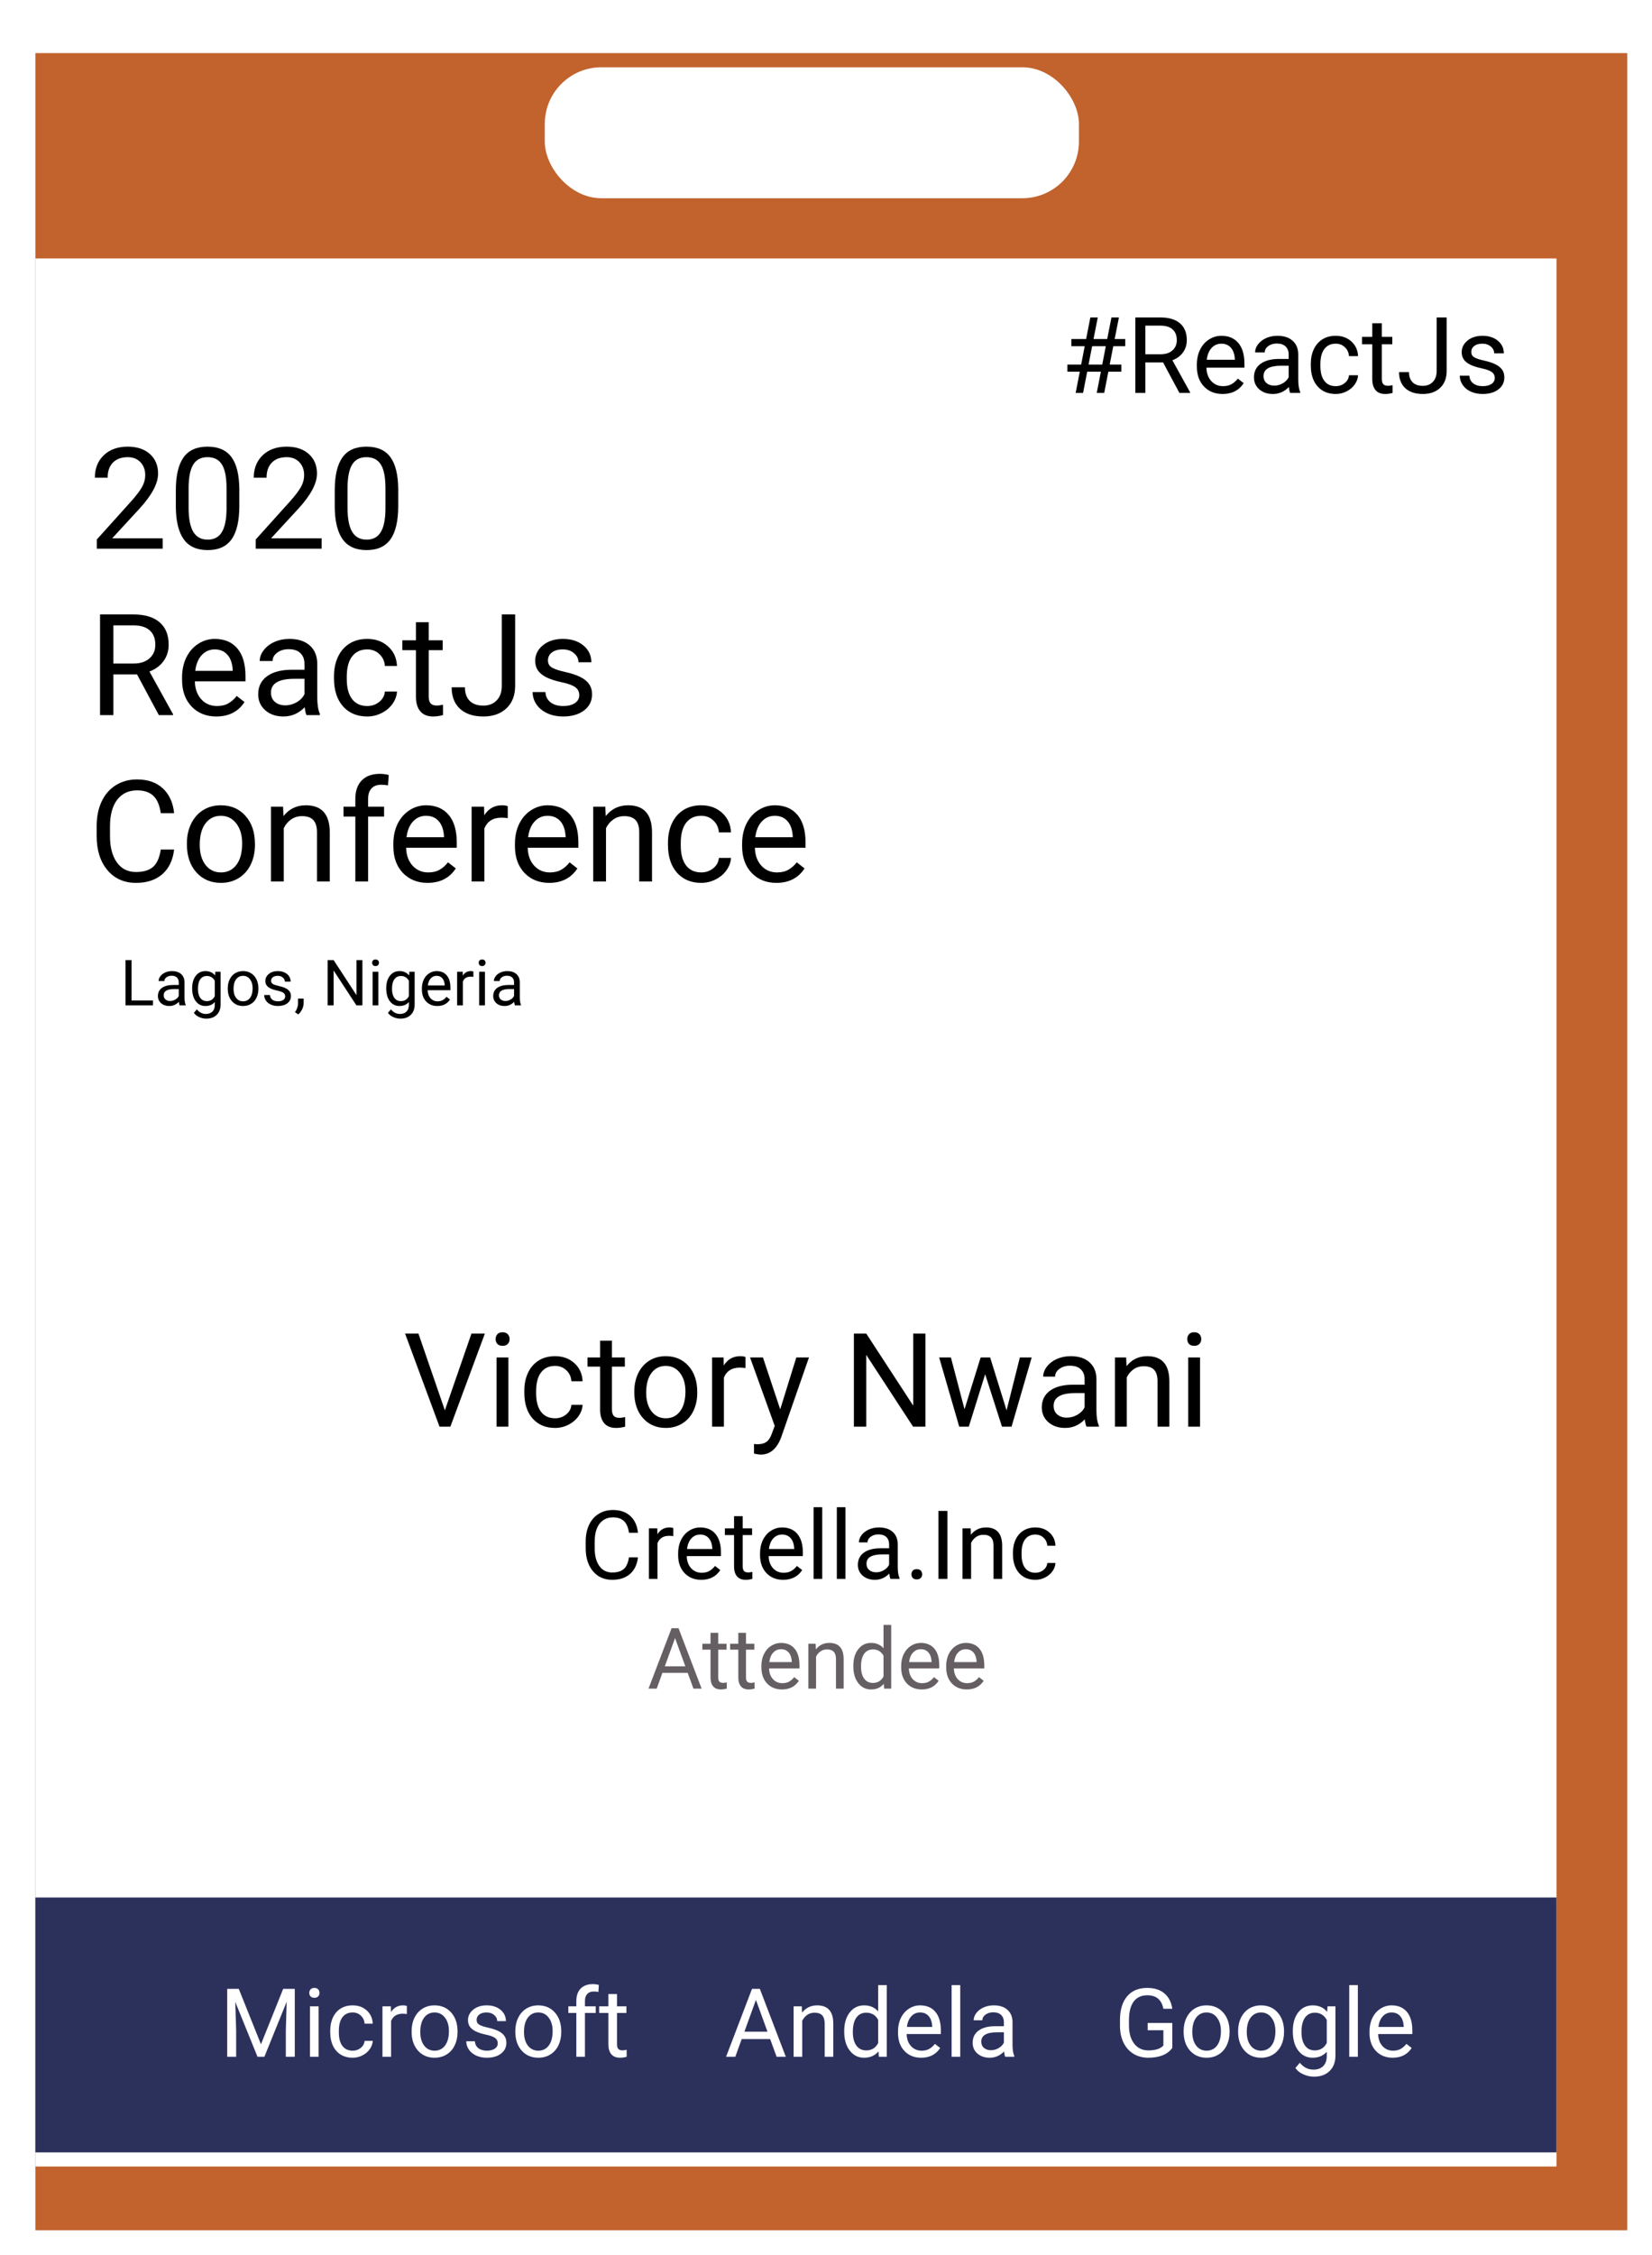 <svg width="467" height="637" viewBox="0 0 467 637" fill="none" xmlns="http://www.w3.org/2000/svg">
<g filter="url(#filter0_d)">
<rect width="450" height="615" fill="#C2622C"/>
</g>
<g filter="url(#filter1_i)">
<rect x="10" y="69" width="430" height="539" fill="white"/>
</g>
<path d="M194.402 472.547H187.254L185.648 477H183.328L189.844 459.938H191.812L198.34 477H196.031L194.402 472.547ZM187.934 470.695H193.734L190.828 462.715L187.934 470.695ZM203.027 461.25V464.32H205.395V465.996H203.027V473.859C203.027 474.367 203.133 474.75 203.344 475.008C203.555 475.258 203.914 475.383 204.422 475.383C204.672 475.383 205.016 475.336 205.453 475.242V477C204.883 477.156 204.328 477.234 203.789 477.234C202.82 477.234 202.09 476.941 201.598 476.355C201.105 475.77 200.859 474.938 200.859 473.859V465.996H198.551V464.32H200.859V461.25H203.027ZM210.879 461.25V464.32H213.246V465.996H210.879V473.859C210.879 474.367 210.984 474.75 211.195 475.008C211.406 475.258 211.766 475.383 212.273 475.383C212.523 475.383 212.867 475.336 213.305 475.242V477C212.734 477.156 212.18 477.234 211.641 477.234C210.672 477.234 209.941 476.941 209.449 476.355C208.957 475.77 208.711 474.938 208.711 473.859V465.996H206.402V464.32H208.711V461.25H210.879ZM221.051 477.234C219.332 477.234 217.934 476.672 216.855 475.547C215.777 474.414 215.238 472.902 215.238 471.012V470.613C215.238 469.355 215.477 468.234 215.953 467.25C216.438 466.258 217.109 465.484 217.969 464.93C218.836 464.367 219.773 464.086 220.781 464.086C222.43 464.086 223.711 464.629 224.625 465.715C225.539 466.801 225.996 468.355 225.996 470.379V471.281H217.406C217.438 472.531 217.801 473.543 218.496 474.316C219.199 475.082 220.09 475.465 221.168 475.465C221.934 475.465 222.582 475.309 223.113 474.996C223.645 474.684 224.109 474.27 224.508 473.754L225.832 474.785C224.77 476.418 223.176 477.234 221.051 477.234ZM220.781 465.867C219.906 465.867 219.172 466.188 218.578 466.828C217.984 467.461 217.617 468.352 217.477 469.5H223.828V469.336C223.766 468.234 223.469 467.383 222.938 466.781C222.406 466.172 221.688 465.867 220.781 465.867ZM230.566 464.32L230.637 465.914C231.605 464.695 232.871 464.086 234.434 464.086C237.113 464.086 238.465 465.598 238.488 468.621V477H236.32V468.609C236.312 467.695 236.102 467.02 235.688 466.582C235.281 466.145 234.645 465.926 233.777 465.926C233.074 465.926 232.457 466.113 231.926 466.488C231.395 466.863 230.98 467.355 230.684 467.965V477H228.516V464.32H230.566ZM241.23 470.555C241.23 468.609 241.691 467.047 242.613 465.867C243.535 464.68 244.742 464.086 246.234 464.086C247.719 464.086 248.895 464.594 249.762 465.609V459H251.93V477H249.938L249.832 475.641C248.965 476.703 247.758 477.234 246.211 477.234C244.742 477.234 243.543 476.633 242.613 475.43C241.691 474.227 241.23 472.656 241.23 470.719V470.555ZM243.398 470.801C243.398 472.238 243.695 473.363 244.289 474.176C244.883 474.988 245.703 475.395 246.75 475.395C248.125 475.395 249.129 474.777 249.762 473.543V467.719C249.113 466.523 248.117 465.926 246.773 465.926C245.711 465.926 244.883 466.336 244.289 467.156C243.695 467.977 243.398 469.191 243.398 470.801ZM260.566 477.234C258.848 477.234 257.449 476.672 256.371 475.547C255.293 474.414 254.754 472.902 254.754 471.012V470.613C254.754 469.355 254.992 468.234 255.469 467.25C255.953 466.258 256.625 465.484 257.484 464.93C258.352 464.367 259.289 464.086 260.297 464.086C261.945 464.086 263.227 464.629 264.141 465.715C265.055 466.801 265.512 468.355 265.512 470.379V471.281H256.922C256.953 472.531 257.316 473.543 258.012 474.316C258.715 475.082 259.605 475.465 260.684 475.465C261.449 475.465 262.098 475.309 262.629 474.996C263.16 474.684 263.625 474.27 264.023 473.754L265.348 474.785C264.285 476.418 262.691 477.234 260.566 477.234ZM260.297 465.867C259.422 465.867 258.688 466.188 258.094 466.828C257.5 467.461 257.133 468.352 256.992 469.5H263.344V469.336C263.281 468.234 262.984 467.383 262.453 466.781C261.922 466.172 261.203 465.867 260.297 465.867ZM273.293 477.234C271.574 477.234 270.176 476.672 269.098 475.547C268.02 474.414 267.48 472.902 267.48 471.012V470.613C267.48 469.355 267.719 468.234 268.195 467.25C268.68 466.258 269.352 465.484 270.211 464.93C271.078 464.367 272.016 464.086 273.023 464.086C274.672 464.086 275.953 464.629 276.867 465.715C277.781 466.801 278.238 468.355 278.238 470.379V471.281H269.648C269.68 472.531 270.043 473.543 270.738 474.316C271.441 475.082 272.332 475.465 273.41 475.465C274.176 475.465 274.824 475.309 275.355 474.996C275.887 474.684 276.352 474.27 276.75 473.754L278.074 474.785C277.012 476.418 275.418 477.234 273.293 477.234ZM273.023 465.867C272.148 465.867 271.414 466.188 270.82 466.828C270.227 467.461 269.859 468.352 269.719 469.5H276.07V469.336C276.008 468.234 275.711 467.383 275.18 466.781C274.648 466.172 273.93 465.867 273.023 465.867Z" fill="#241A20" fill-opacity="0.7"/>
<path d="M311.206 104.994H307.339L306.167 111H304.072L305.244 104.994H301.743V102.987H305.625L306.636 97.802H302.856V95.766H307.031L308.232 89.672H310.327L309.126 95.766H312.993L314.194 89.672H316.304L315.103 95.766H318.091V97.802H314.707L313.696 102.987H316.992V104.994H313.315L312.144 111H310.034L311.206 104.994ZM307.72 102.987H311.587L312.598 97.802H308.73L307.72 102.987ZM328.784 102.372H323.774V111H320.947V89.672H328.008C330.41 89.672 332.256 90.219 333.545 91.312C334.844 92.406 335.493 93.998 335.493 96.088C335.493 97.416 335.132 98.573 334.409 99.56C333.696 100.546 332.7 101.283 331.421 101.771L336.431 110.824V111H333.413L328.784 102.372ZM323.774 100.072H328.096C329.492 100.072 330.601 99.711 331.421 98.988C332.251 98.266 332.666 97.299 332.666 96.088C332.666 94.769 332.271 93.759 331.479 93.056C330.698 92.353 329.565 91.996 328.081 91.986H323.774V100.072ZM345.601 111.293C343.452 111.293 341.704 110.59 340.356 109.184C339.009 107.768 338.335 105.878 338.335 103.515V103.017C338.335 101.444 338.633 100.043 339.229 98.812C339.834 97.572 340.674 96.606 341.748 95.912C342.832 95.209 344.004 94.857 345.264 94.857C347.324 94.857 348.926 95.536 350.068 96.894C351.211 98.251 351.782 100.194 351.782 102.724V103.852H341.045C341.084 105.414 341.538 106.679 342.407 107.646C343.286 108.603 344.399 109.081 345.747 109.081C346.704 109.081 347.515 108.886 348.179 108.495C348.843 108.104 349.424 107.587 349.922 106.942L351.577 108.231C350.249 110.272 348.257 111.293 345.601 111.293ZM345.264 97.084C344.17 97.084 343.252 97.484 342.51 98.285C341.768 99.076 341.309 100.189 341.133 101.625H349.072V101.42C348.994 100.043 348.623 98.978 347.959 98.227C347.295 97.465 346.396 97.084 345.264 97.084ZM364.717 111C364.561 110.688 364.434 110.131 364.336 109.33C363.076 110.639 361.572 111.293 359.824 111.293C358.262 111.293 356.978 110.854 355.972 109.975C354.976 109.086 354.478 107.963 354.478 106.605C354.478 104.955 355.103 103.676 356.353 102.768C357.612 101.85 359.38 101.391 361.655 101.391H364.292V100.146C364.292 99.198 364.009 98.446 363.442 97.89C362.876 97.323 362.041 97.04 360.938 97.04C359.971 97.04 359.16 97.284 358.506 97.772C357.852 98.261 357.524 98.852 357.524 99.545H354.8C354.8 98.754 355.078 97.992 355.635 97.26C356.201 96.518 356.963 95.932 357.92 95.502C358.887 95.072 359.946 94.857 361.099 94.857C362.925 94.857 364.355 95.316 365.391 96.234C366.426 97.143 366.963 98.397 367.002 99.999V107.294C367.002 108.749 367.188 109.906 367.559 110.766V111H364.717ZM360.22 108.935C361.069 108.935 361.875 108.715 362.637 108.275C363.398 107.836 363.95 107.265 364.292 106.562V103.31H362.168C358.848 103.31 357.188 104.281 357.188 106.225C357.188 107.074 357.471 107.738 358.037 108.217C358.604 108.695 359.331 108.935 360.22 108.935ZM377.607 109.081C378.574 109.081 379.419 108.788 380.142 108.202C380.864 107.616 381.265 106.884 381.343 106.005H383.906C383.857 106.913 383.545 107.777 382.969 108.598C382.393 109.418 381.621 110.072 380.654 110.561C379.697 111.049 378.682 111.293 377.607 111.293C375.449 111.293 373.73 110.575 372.451 109.14C371.182 107.694 370.547 105.722 370.547 103.222V102.768C370.547 101.225 370.83 99.853 371.396 98.651C371.963 97.45 372.773 96.518 373.828 95.853C374.893 95.189 376.147 94.857 377.593 94.857C379.37 94.857 380.845 95.39 382.017 96.454C383.198 97.519 383.828 98.9 383.906 100.6H381.343C381.265 99.574 380.874 98.734 380.171 98.08C379.478 97.416 378.618 97.084 377.593 97.084C376.216 97.084 375.146 97.582 374.385 98.578C373.633 99.564 373.257 100.995 373.257 102.87V103.383C373.257 105.209 373.633 106.615 374.385 107.602C375.137 108.588 376.211 109.081 377.607 109.081ZM390.63 91.312V95.15H393.589V97.245H390.63V107.074C390.63 107.709 390.762 108.188 391.025 108.51C391.289 108.822 391.738 108.979 392.373 108.979C392.686 108.979 393.115 108.92 393.662 108.803V111C392.949 111.195 392.256 111.293 391.582 111.293C390.371 111.293 389.458 110.927 388.843 110.194C388.228 109.462 387.92 108.422 387.92 107.074V97.245H385.034V95.15H387.92V91.312H390.63ZM406.128 89.672H408.955V104.774C408.955 106.815 408.34 108.412 407.109 109.564C405.889 110.717 404.258 111.293 402.217 111.293C400.098 111.293 398.447 110.751 397.266 109.667C396.084 108.583 395.493 107.064 395.493 105.111H398.306C398.306 106.332 398.638 107.284 399.302 107.968C399.976 108.651 400.947 108.993 402.217 108.993C403.379 108.993 404.316 108.627 405.029 107.895C405.752 107.162 406.118 106.137 406.128 104.818V89.672ZM422.549 106.796C422.549 106.063 422.271 105.497 421.714 105.097C421.167 104.687 420.205 104.335 418.828 104.042C417.461 103.749 416.372 103.397 415.562 102.987C414.761 102.577 414.165 102.089 413.774 101.522C413.394 100.956 413.203 100.282 413.203 99.501C413.203 98.202 413.75 97.103 414.844 96.205C415.947 95.307 417.354 94.857 419.062 94.857C420.859 94.857 422.314 95.321 423.428 96.249C424.551 97.177 425.112 98.363 425.112 99.809H422.388C422.388 99.066 422.07 98.427 421.436 97.89C420.811 97.353 420.02 97.084 419.062 97.084C418.076 97.084 417.305 97.299 416.748 97.728C416.191 98.158 415.913 98.72 415.913 99.413C415.913 100.067 416.172 100.561 416.689 100.893C417.207 101.225 418.14 101.542 419.487 101.845C420.845 102.147 421.943 102.509 422.783 102.929C423.623 103.349 424.243 103.856 424.644 104.452C425.054 105.038 425.259 105.756 425.259 106.605C425.259 108.021 424.692 109.159 423.56 110.019C422.427 110.868 420.957 111.293 419.15 111.293C417.881 111.293 416.758 111.068 415.781 110.619C414.805 110.17 414.038 109.545 413.481 108.744C412.935 107.934 412.661 107.06 412.661 106.122H415.371C415.42 107.03 415.781 107.753 416.455 108.29C417.139 108.817 418.037 109.081 419.15 109.081C420.176 109.081 420.996 108.876 421.611 108.466C422.236 108.046 422.549 107.489 422.549 106.796Z" fill="black"/>
<rect x="154.5" y="19.5" width="150" height="36" rx="15.5" fill="white" stroke="white"/>
<path d="M45.996 155H27.363V152.402L37.207 141.465C38.665 139.811 39.668 138.47 40.215 137.441C40.775 136.4 41.055 135.326 41.055 134.219C41.055 132.734 40.605 131.517 39.707 130.566C38.809 129.616 37.611 129.141 36.113 129.141C34.316 129.141 32.917 129.655 31.914 130.684C30.924 131.699 30.43 133.118 30.43 134.941H26.816C26.816 132.324 27.656 130.208 29.336 128.594C31.029 126.979 33.288 126.172 36.113 126.172C38.757 126.172 40.846 126.868 42.383 128.262C43.919 129.642 44.688 131.484 44.688 133.789C44.688 136.589 42.904 139.922 39.336 143.789L31.719 152.051H45.996V155ZM67.656 142.871C67.656 147.103 66.934 150.247 65.488 152.305C64.043 154.362 61.784 155.391 58.711 155.391C55.677 155.391 53.431 154.388 51.973 152.383C50.514 150.365 49.759 147.357 49.707 143.359V138.535C49.707 134.355 50.43 131.25 51.875 129.219C53.32 127.188 55.586 126.172 58.672 126.172C61.732 126.172 63.984 127.155 65.43 129.121C66.875 131.074 67.617 134.095 67.656 138.184V142.871ZM64.043 137.93C64.043 134.87 63.613 132.643 62.754 131.25C61.895 129.844 60.534 129.141 58.672 129.141C56.823 129.141 55.475 129.837 54.629 131.23C53.783 132.624 53.346 134.766 53.32 137.656V143.438C53.32 146.51 53.763 148.783 54.648 150.254C55.547 151.712 56.901 152.441 58.711 152.441C60.495 152.441 61.816 151.751 62.676 150.371C63.548 148.991 64.004 146.816 64.043 143.848V137.93ZM90.918 155H72.285V152.402L82.129 141.465C83.587 139.811 84.59 138.47 85.137 137.441C85.697 136.4 85.977 135.326 85.977 134.219C85.977 132.734 85.527 131.517 84.629 130.566C83.731 129.616 82.533 129.141 81.035 129.141C79.238 129.141 77.838 129.655 76.836 130.684C75.846 131.699 75.352 133.118 75.352 134.941H71.738C71.738 132.324 72.578 130.208 74.258 128.594C75.951 126.979 78.21 126.172 81.035 126.172C83.678 126.172 85.768 126.868 87.305 128.262C88.841 129.642 89.609 131.484 89.609 133.789C89.609 136.589 87.826 139.922 84.258 143.789L76.641 152.051H90.918V155ZM112.578 142.871C112.578 147.103 111.855 150.247 110.41 152.305C108.965 154.362 106.706 155.391 103.633 155.391C100.599 155.391 98.353 154.388 96.894 152.383C95.436 150.365 94.681 147.357 94.629 143.359V138.535C94.629 134.355 95.352 131.25 96.797 129.219C98.242 127.188 100.508 126.172 103.594 126.172C106.654 126.172 108.906 127.155 110.352 129.121C111.797 131.074 112.539 134.095 112.578 138.184V142.871ZM108.965 137.93C108.965 134.87 108.535 132.643 107.676 131.25C106.816 129.844 105.456 129.141 103.594 129.141C101.745 129.141 100.397 129.837 99.551 131.23C98.704 132.624 98.268 134.766 98.242 137.656V143.438C98.242 146.51 98.685 148.783 99.57 150.254C100.469 151.712 101.823 152.441 103.633 152.441C105.417 152.441 106.738 151.751 107.598 150.371C108.47 148.991 108.926 146.816 108.965 143.848V137.93ZM38.73 190.496H32.051V202H28.281V173.562H37.695C40.898 173.562 43.359 174.292 45.078 175.75C46.81 177.208 47.676 179.331 47.676 182.117C47.676 183.888 47.194 185.431 46.23 186.746C45.28 188.061 43.952 189.044 42.246 189.695L48.926 201.766V202H44.902L38.73 190.496ZM32.051 187.43H37.812C39.675 187.43 41.152 186.948 42.246 185.984C43.353 185.021 43.906 183.732 43.906 182.117C43.906 180.359 43.379 179.012 42.324 178.074C41.283 177.137 39.772 176.661 37.793 176.648H32.051V187.43ZM61.152 202.391C58.288 202.391 55.957 201.453 54.16 199.578C52.363 197.69 51.465 195.171 51.465 192.02V191.355C51.465 189.259 51.862 187.391 52.656 185.75C53.464 184.096 54.583 182.807 56.016 181.883C57.461 180.945 59.023 180.477 60.703 180.477C63.45 180.477 65.586 181.382 67.109 183.191C68.633 185.001 69.394 187.592 69.394 190.965V192.469H55.078C55.13 194.552 55.736 196.238 56.895 197.527C58.066 198.803 59.551 199.441 61.348 199.441C62.624 199.441 63.704 199.181 64.59 198.66C65.475 198.139 66.25 197.449 66.914 196.59L69.121 198.309C67.35 201.03 64.694 202.391 61.152 202.391ZM60.703 183.445C59.245 183.445 58.021 183.979 57.031 185.047C56.042 186.102 55.43 187.586 55.195 189.5H65.781V189.227C65.677 187.391 65.182 185.971 64.297 184.969C63.411 183.953 62.214 183.445 60.703 183.445ZM86.641 202C86.432 201.583 86.263 200.841 86.133 199.773C84.453 201.518 82.448 202.391 80.117 202.391C78.034 202.391 76.322 201.805 74.981 200.633C73.652 199.448 72.988 197.951 72.988 196.141C72.988 193.94 73.822 192.234 75.488 191.023C77.168 189.799 79.525 189.188 82.559 189.188H86.074V187.527C86.074 186.264 85.697 185.262 84.941 184.52C84.186 183.764 83.073 183.387 81.602 183.387C80.312 183.387 79.232 183.712 78.359 184.363C77.487 185.014 77.051 185.802 77.051 186.727H73.418C73.418 185.672 73.789 184.656 74.531 183.68C75.287 182.69 76.302 181.909 77.578 181.336C78.867 180.763 80.28 180.477 81.816 180.477C84.251 180.477 86.159 181.089 87.539 182.312C88.919 183.523 89.635 185.197 89.688 187.332V197.059C89.688 198.999 89.935 200.542 90.43 201.688V202H86.641ZM80.644 199.246C81.777 199.246 82.852 198.953 83.867 198.367C84.883 197.781 85.618 197.02 86.074 196.082V191.746H83.242C78.815 191.746 76.602 193.042 76.602 195.633C76.602 196.766 76.979 197.651 77.734 198.289C78.49 198.927 79.46 199.246 80.644 199.246ZM103.828 199.441C105.117 199.441 106.243 199.051 107.207 198.27C108.171 197.488 108.704 196.512 108.809 195.34H112.227C112.161 196.551 111.745 197.703 110.977 198.797C110.208 199.891 109.18 200.763 107.891 201.414C106.615 202.065 105.26 202.391 103.828 202.391C100.951 202.391 98.659 201.434 96.953 199.52C95.26 197.592 94.414 194.962 94.414 191.629V191.023C94.414 188.966 94.792 187.137 95.547 185.535C96.302 183.934 97.383 182.69 98.789 181.805C100.208 180.919 101.882 180.477 103.809 180.477C106.178 180.477 108.145 181.186 109.707 182.605C111.283 184.025 112.122 185.867 112.227 188.133H108.809C108.704 186.766 108.184 185.646 107.246 184.773C106.322 183.888 105.176 183.445 103.809 183.445C101.973 183.445 100.547 184.109 99.531 185.438C98.529 186.753 98.027 188.66 98.027 191.16V191.844C98.027 194.279 98.529 196.154 99.531 197.469C100.534 198.784 101.966 199.441 103.828 199.441ZM121.191 175.75V180.867H125.137V183.66H121.191V196.766C121.191 197.612 121.367 198.25 121.719 198.68C122.07 199.096 122.669 199.305 123.516 199.305C123.932 199.305 124.505 199.227 125.234 199.07V202C124.284 202.26 123.359 202.391 122.461 202.391C120.846 202.391 119.629 201.902 118.809 200.926C117.988 199.949 117.578 198.562 117.578 196.766V183.66H113.73V180.867H117.578V175.75H121.191ZM141.855 173.562H145.625V193.699C145.625 196.421 144.805 198.549 143.164 200.086C141.536 201.622 139.362 202.391 136.641 202.391C133.815 202.391 131.615 201.668 130.039 200.223C128.464 198.777 127.676 196.753 127.676 194.148H131.426C131.426 195.776 131.868 197.046 132.754 197.957C133.652 198.868 134.948 199.324 136.641 199.324C138.19 199.324 139.44 198.836 140.391 197.859C141.354 196.883 141.842 195.516 141.855 193.758V173.562ZM163.75 196.395C163.75 195.418 163.379 194.663 162.637 194.129C161.908 193.582 160.625 193.113 158.789 192.723C156.966 192.332 155.514 191.863 154.434 191.316C153.366 190.77 152.572 190.118 152.051 189.363C151.543 188.608 151.289 187.71 151.289 186.668C151.289 184.936 152.018 183.471 153.477 182.273C154.948 181.076 156.823 180.477 159.102 180.477C161.497 180.477 163.438 181.095 164.922 182.332C166.419 183.569 167.168 185.151 167.168 187.078H163.535C163.535 186.089 163.112 185.236 162.266 184.52C161.432 183.803 160.378 183.445 159.102 183.445C157.786 183.445 156.758 183.732 156.016 184.305C155.273 184.878 154.902 185.626 154.902 186.551C154.902 187.423 155.247 188.081 155.938 188.523C156.628 188.966 157.871 189.389 159.668 189.793C161.478 190.197 162.943 190.678 164.062 191.238C165.182 191.798 166.009 192.475 166.543 193.27C167.09 194.051 167.363 195.008 167.363 196.141C167.363 198.029 166.608 199.546 165.098 200.691C163.587 201.824 161.628 202.391 159.219 202.391C157.526 202.391 156.029 202.091 154.727 201.492C153.424 200.893 152.402 200.06 151.66 198.992C150.931 197.911 150.566 196.746 150.566 195.496H154.18C154.245 196.707 154.727 197.671 155.625 198.387C156.536 199.09 157.734 199.441 159.219 199.441C160.586 199.441 161.68 199.168 162.5 198.621C163.333 198.061 163.75 197.319 163.75 196.395ZM49.219 239.977C48.867 242.984 47.754 245.309 45.879 246.949C44.017 248.577 41.536 249.391 38.438 249.391C35.078 249.391 32.383 248.186 30.352 245.777C28.333 243.368 27.324 240.146 27.324 236.109V233.375C27.324 230.732 27.793 228.408 28.73 226.402C29.681 224.397 31.022 222.861 32.754 221.793C34.486 220.712 36.491 220.172 38.77 220.172C41.79 220.172 44.212 221.018 46.035 222.711C47.858 224.391 48.919 226.721 49.219 229.703H45.449C45.124 227.438 44.414 225.797 43.32 224.781C42.24 223.766 40.723 223.258 38.77 223.258C36.374 223.258 34.492 224.143 33.125 225.914C31.771 227.685 31.094 230.204 31.094 233.473V236.227C31.094 239.312 31.738 241.767 33.027 243.59C34.316 245.413 36.12 246.324 38.438 246.324C40.521 246.324 42.116 245.855 43.223 244.918C44.342 243.967 45.085 242.32 45.449 239.977H49.219ZM52.832 238.238C52.832 236.168 53.236 234.306 54.043 232.652C54.863 230.999 55.996 229.723 57.441 228.824C58.9 227.926 60.56 227.477 62.422 227.477C65.299 227.477 67.624 228.473 69.394 230.465C71.178 232.457 72.07 235.107 72.07 238.414V238.668C72.07 240.725 71.673 242.574 70.879 244.215C70.098 245.842 68.971 247.112 67.5 248.023C66.042 248.935 64.362 249.391 62.461 249.391C59.596 249.391 57.272 248.395 55.488 246.402C53.717 244.41 52.832 241.773 52.832 238.492V238.238ZM56.465 238.668C56.465 241.012 57.005 242.893 58.086 244.312C59.18 245.732 60.638 246.441 62.461 246.441C64.297 246.441 65.755 245.725 66.836 244.293C67.917 242.848 68.457 240.829 68.457 238.238C68.457 235.921 67.904 234.046 66.797 232.613C65.703 231.168 64.245 230.445 62.422 230.445C60.638 230.445 59.199 231.155 58.105 232.574C57.012 233.993 56.465 236.025 56.465 238.668ZM80.019 227.867L80.137 230.523C81.751 228.492 83.861 227.477 86.465 227.477C90.931 227.477 93.184 229.996 93.223 235.035V249H89.609V235.016C89.596 233.492 89.245 232.366 88.555 231.637C87.878 230.908 86.816 230.543 85.371 230.543C84.199 230.543 83.171 230.855 82.285 231.48C81.4 232.105 80.71 232.926 80.215 233.941V249H76.602V227.867H80.019ZM100.449 249V230.66H97.109V227.867H100.449V225.699C100.449 223.434 101.055 221.682 102.266 220.445C103.477 219.208 105.189 218.59 107.402 218.59C108.236 218.59 109.062 218.701 109.883 218.922L109.688 221.852C109.076 221.734 108.424 221.676 107.734 221.676C106.562 221.676 105.658 222.021 105.02 222.711C104.382 223.388 104.062 224.365 104.062 225.641V227.867H108.574V230.66H104.062V249H100.449ZM120.879 249.391C118.014 249.391 115.684 248.453 113.887 246.578C112.09 244.69 111.191 242.171 111.191 239.02V238.355C111.191 236.259 111.589 234.391 112.383 232.75C113.19 231.096 114.31 229.807 115.742 228.883C117.188 227.945 118.75 227.477 120.43 227.477C123.177 227.477 125.312 228.382 126.836 230.191C128.359 232.001 129.121 234.592 129.121 237.965V239.469H114.805C114.857 241.552 115.462 243.238 116.621 244.527C117.793 245.803 119.277 246.441 121.074 246.441C122.35 246.441 123.431 246.181 124.316 245.66C125.202 245.139 125.977 244.449 126.641 243.59L128.848 245.309C127.077 248.03 124.421 249.391 120.879 249.391ZM120.43 230.445C118.971 230.445 117.747 230.979 116.758 232.047C115.768 233.102 115.156 234.586 114.922 236.5H125.508V236.227C125.404 234.391 124.909 232.971 124.023 231.969C123.138 230.953 121.94 230.445 120.43 230.445ZM143.535 231.109C142.988 231.018 142.396 230.973 141.758 230.973C139.388 230.973 137.78 231.982 136.934 234V249H133.32V227.867H136.836L136.895 230.309C138.079 228.421 139.759 227.477 141.934 227.477C142.637 227.477 143.171 227.568 143.535 227.75V231.109ZM155.254 249.391C152.389 249.391 150.059 248.453 148.262 246.578C146.465 244.69 145.566 242.171 145.566 239.02V238.355C145.566 236.259 145.964 234.391 146.758 232.75C147.565 231.096 148.685 229.807 150.117 228.883C151.562 227.945 153.125 227.477 154.805 227.477C157.552 227.477 159.688 228.382 161.211 230.191C162.734 232.001 163.496 234.592 163.496 237.965V239.469H149.18C149.232 241.552 149.837 243.238 150.996 244.527C152.168 245.803 153.652 246.441 155.449 246.441C156.725 246.441 157.806 246.181 158.691 245.66C159.577 245.139 160.352 244.449 161.016 243.59L163.223 245.309C161.452 248.03 158.796 249.391 155.254 249.391ZM154.805 230.445C153.346 230.445 152.122 230.979 151.133 232.047C150.143 233.102 149.531 234.586 149.297 236.5H159.883V236.227C159.779 234.391 159.284 232.971 158.398 231.969C157.513 230.953 156.315 230.445 154.805 230.445ZM171.113 227.867L171.23 230.523C172.845 228.492 174.954 227.477 177.559 227.477C182.025 227.477 184.277 229.996 184.316 235.035V249H180.703V235.016C180.69 233.492 180.339 232.366 179.648 231.637C178.971 230.908 177.91 230.543 176.465 230.543C175.293 230.543 174.264 230.855 173.379 231.48C172.493 232.105 171.803 232.926 171.309 233.941V249H167.695V227.867H171.113ZM198.242 246.441C199.531 246.441 200.658 246.051 201.621 245.27C202.585 244.488 203.118 243.512 203.223 242.34H206.641C206.576 243.551 206.159 244.703 205.391 245.797C204.622 246.891 203.594 247.763 202.305 248.414C201.029 249.065 199.674 249.391 198.242 249.391C195.365 249.391 193.073 248.434 191.367 246.52C189.674 244.592 188.828 241.962 188.828 238.629V238.023C188.828 235.966 189.206 234.137 189.961 232.535C190.716 230.934 191.797 229.69 193.203 228.805C194.622 227.919 196.296 227.477 198.223 227.477C200.592 227.477 202.559 228.186 204.121 229.605C205.697 231.025 206.536 232.867 206.641 235.133H203.223C203.118 233.766 202.598 232.646 201.66 231.773C200.736 230.888 199.59 230.445 198.223 230.445C196.387 230.445 194.961 231.109 193.945 232.438C192.943 233.753 192.441 235.66 192.441 238.16V238.844C192.441 241.279 192.943 243.154 193.945 244.469C194.948 245.784 196.38 246.441 198.242 246.441ZM219.473 249.391C216.608 249.391 214.277 248.453 212.48 246.578C210.684 244.69 209.785 242.171 209.785 239.02V238.355C209.785 236.259 210.182 234.391 210.977 232.75C211.784 231.096 212.904 229.807 214.336 228.883C215.781 227.945 217.344 227.477 219.023 227.477C221.771 227.477 223.906 228.382 225.43 230.191C226.953 232.001 227.715 234.592 227.715 237.965V239.469H213.398C213.451 241.552 214.056 243.238 215.215 244.527C216.387 245.803 217.871 246.441 219.668 246.441C220.944 246.441 222.025 246.181 222.91 245.66C223.796 245.139 224.57 244.449 225.234 243.59L227.441 245.309C225.671 248.03 223.014 249.391 219.473 249.391ZM219.023 230.445C217.565 230.445 216.341 230.979 215.352 232.047C214.362 233.102 213.75 234.586 213.516 236.5H224.102V236.227C223.997 234.391 223.503 232.971 222.617 231.969C221.732 230.953 220.534 230.445 219.023 230.445Z" fill="black"/>
<path d="M37.182 282.62H43.246V284H35.485V271.203H37.182V282.62ZM50.787 284C50.693 283.812 50.617 283.479 50.559 282.998C49.803 283.783 48.9 284.176 47.852 284.176C46.914 284.176 46.144 283.912 45.54 283.385C44.942 282.852 44.644 282.178 44.644 281.363C44.644 280.373 45.019 279.605 45.769 279.061C46.524 278.51 47.585 278.234 48.95 278.234H50.532V277.487C50.532 276.919 50.362 276.468 50.023 276.134C49.683 275.794 49.182 275.624 48.52 275.624C47.94 275.624 47.453 275.771 47.06 276.063C46.668 276.356 46.472 276.711 46.472 277.127H44.837C44.837 276.652 45.004 276.195 45.338 275.756C45.678 275.311 46.135 274.959 46.709 274.701C47.289 274.443 47.925 274.314 48.616 274.314C49.712 274.314 50.57 274.59 51.191 275.141C51.812 275.686 52.135 276.438 52.158 277.399V281.776C52.158 282.649 52.27 283.344 52.492 283.859V284H50.787ZM48.089 282.761C48.599 282.761 49.082 282.629 49.539 282.365C49.996 282.102 50.327 281.759 50.532 281.337V279.386H49.258C47.266 279.386 46.27 279.969 46.27 281.135C46.27 281.645 46.44 282.043 46.779 282.33C47.119 282.617 47.556 282.761 48.089 282.761ZM54.32 279.166C54.32 277.684 54.663 276.506 55.349 275.633C56.034 274.754 56.942 274.314 58.073 274.314C59.233 274.314 60.139 274.725 60.789 275.545L60.868 274.49H62.353V283.771C62.353 285.002 61.987 285.972 61.255 286.681C60.528 287.39 59.55 287.744 58.319 287.744C57.634 287.744 56.963 287.598 56.307 287.305C55.65 287.012 55.149 286.61 54.804 286.101L55.648 285.125C56.345 285.986 57.197 286.417 58.205 286.417C58.996 286.417 59.611 286.194 60.051 285.749C60.496 285.304 60.719 284.677 60.719 283.868V283.051C60.068 283.801 59.181 284.176 58.056 284.176C56.942 284.176 56.04 283.728 55.349 282.831C54.663 281.935 54.32 280.713 54.32 279.166ZM55.955 279.351C55.955 280.423 56.175 281.267 56.614 281.882C57.054 282.491 57.669 282.796 58.46 282.796C59.485 282.796 60.238 282.33 60.719 281.398V277.057C60.221 276.148 59.474 275.694 58.477 275.694C57.687 275.694 57.068 276.002 56.623 276.617C56.178 277.232 55.955 278.144 55.955 279.351ZM64.384 279.157C64.384 278.226 64.565 277.388 64.929 276.644C65.298 275.899 65.808 275.325 66.458 274.921C67.114 274.517 67.861 274.314 68.699 274.314C69.994 274.314 71.04 274.763 71.837 275.659C72.64 276.556 73.041 277.748 73.041 279.236V279.351C73.041 280.276 72.862 281.108 72.505 281.847C72.153 282.579 71.647 283.15 70.984 283.561C70.328 283.971 69.572 284.176 68.717 284.176C67.428 284.176 66.382 283.728 65.579 282.831C64.782 281.935 64.384 280.748 64.384 279.271V279.157ZM66.019 279.351C66.019 280.405 66.262 281.252 66.748 281.891C67.24 282.529 67.897 282.849 68.717 282.849C69.543 282.849 70.199 282.526 70.686 281.882C71.172 281.231 71.415 280.323 71.415 279.157C71.415 278.114 71.166 277.271 70.668 276.626C70.176 275.976 69.519 275.65 68.699 275.65C67.897 275.65 67.249 275.97 66.757 276.608C66.265 277.247 66.019 278.161 66.019 279.351ZM80.617 281.478C80.617 281.038 80.45 280.698 80.116 280.458C79.788 280.212 79.211 280.001 78.385 279.825C77.564 279.649 76.911 279.438 76.425 279.192C75.944 278.946 75.587 278.653 75.353 278.313C75.124 277.974 75.01 277.569 75.01 277.101C75.01 276.321 75.338 275.662 75.994 275.123C76.656 274.584 77.5 274.314 78.525 274.314C79.603 274.314 80.477 274.593 81.144 275.149C81.818 275.706 82.155 276.418 82.155 277.285H80.52C80.52 276.84 80.33 276.456 79.949 276.134C79.574 275.812 79.1 275.65 78.525 275.65C77.934 275.65 77.471 275.779 77.137 276.037C76.803 276.295 76.636 276.632 76.636 277.048C76.636 277.44 76.791 277.736 77.102 277.936C77.412 278.135 77.972 278.325 78.78 278.507C79.595 278.688 80.254 278.905 80.758 279.157C81.262 279.409 81.634 279.714 81.874 280.071C82.12 280.423 82.243 280.854 82.243 281.363C82.243 282.213 81.903 282.896 81.224 283.411C80.544 283.921 79.662 284.176 78.578 284.176C77.816 284.176 77.143 284.041 76.557 283.771C75.971 283.502 75.511 283.127 75.177 282.646C74.849 282.16 74.685 281.636 74.685 281.073H76.311C76.34 281.618 76.557 282.052 76.961 282.374C77.371 282.69 77.91 282.849 78.578 282.849C79.193 282.849 79.686 282.726 80.055 282.479C80.43 282.228 80.617 281.894 80.617 281.478ZM84.309 286.549L83.386 285.916C83.936 285.148 84.224 284.357 84.247 283.543V282.075H85.838V283.35C85.838 283.941 85.691 284.533 85.398 285.125C85.111 285.717 84.748 286.191 84.309 286.549ZM102.449 284H100.753L94.311 274.139V284H92.614V271.203H94.311L100.771 281.108V271.203H102.449V284ZM106.958 284H105.332V274.49H106.958V284ZM105.2 271.968C105.2 271.704 105.279 271.481 105.438 271.3C105.602 271.118 105.842 271.027 106.158 271.027C106.475 271.027 106.715 271.118 106.879 271.3C107.043 271.481 107.125 271.704 107.125 271.968C107.125 272.231 107.043 272.451 106.879 272.627C106.715 272.803 106.475 272.891 106.158 272.891C105.842 272.891 105.602 272.803 105.438 272.627C105.279 272.451 105.2 272.231 105.2 271.968ZM109.182 279.166C109.182 277.684 109.524 276.506 110.21 275.633C110.896 274.754 111.804 274.314 112.935 274.314C114.095 274.314 115 274.725 115.65 275.545L115.729 274.49H117.215V283.771C117.215 285.002 116.849 285.972 116.116 286.681C115.39 287.39 114.411 287.744 113.181 287.744C112.495 287.744 111.824 287.598 111.168 287.305C110.512 287.012 110.011 286.61 109.665 286.101L110.509 285.125C111.206 285.986 112.059 286.417 113.066 286.417C113.857 286.417 114.473 286.194 114.912 285.749C115.357 285.304 115.58 284.677 115.58 283.868V283.051C114.93 283.801 114.042 284.176 112.917 284.176C111.804 284.176 110.901 283.728 110.21 282.831C109.524 281.935 109.182 280.713 109.182 279.166ZM110.816 279.351C110.816 280.423 111.036 281.267 111.476 281.882C111.915 282.491 112.53 282.796 113.321 282.796C114.347 282.796 115.1 282.33 115.58 281.398V277.057C115.082 276.148 114.335 275.694 113.339 275.694C112.548 275.694 111.93 276.002 111.484 276.617C111.039 277.232 110.816 278.144 110.816 279.351ZM123.622 284.176C122.333 284.176 121.284 283.754 120.476 282.91C119.667 282.061 119.263 280.927 119.263 279.509V279.21C119.263 278.267 119.441 277.426 119.799 276.688C120.162 275.943 120.666 275.363 121.311 274.947C121.961 274.525 122.664 274.314 123.42 274.314C124.656 274.314 125.617 274.722 126.303 275.536C126.988 276.351 127.331 277.517 127.331 279.034V279.711H120.889C120.912 280.648 121.185 281.407 121.706 281.987C122.233 282.562 122.901 282.849 123.71 282.849C124.284 282.849 124.771 282.731 125.169 282.497C125.567 282.263 125.916 281.952 126.215 281.565L127.208 282.339C126.411 283.563 125.216 284.176 123.622 284.176ZM123.42 275.65C122.764 275.65 122.213 275.891 121.768 276.371C121.322 276.846 121.047 277.514 120.941 278.375H125.705V278.252C125.658 277.426 125.436 276.787 125.037 276.336C124.639 275.879 124.1 275.65 123.42 275.65ZM133.817 275.949C133.571 275.908 133.305 275.888 133.018 275.888C131.951 275.888 131.228 276.342 130.847 277.25V284H129.221V274.49H130.803L130.829 275.589C131.362 274.739 132.118 274.314 133.097 274.314C133.413 274.314 133.653 274.355 133.817 274.438V275.949ZM137.087 284H135.461V274.49H137.087V284ZM135.329 271.968C135.329 271.704 135.408 271.481 135.566 271.3C135.73 271.118 135.971 271.027 136.287 271.027C136.604 271.027 136.844 271.118 137.008 271.3C137.172 271.481 137.254 271.704 137.254 271.968C137.254 272.231 137.172 272.451 137.008 272.627C136.844 272.803 136.604 272.891 136.287 272.891C135.971 272.891 135.73 272.803 135.566 272.627C135.408 272.451 135.329 272.231 135.329 271.968ZM145.568 284C145.475 283.812 145.398 283.479 145.34 282.998C144.584 283.783 143.682 284.176 142.633 284.176C141.695 284.176 140.925 283.912 140.321 283.385C139.724 282.852 139.425 282.178 139.425 281.363C139.425 280.373 139.8 279.605 140.55 279.061C141.306 278.51 142.366 278.234 143.731 278.234H145.313V277.487C145.313 276.919 145.144 276.468 144.804 276.134C144.464 275.794 143.963 275.624 143.301 275.624C142.721 275.624 142.234 275.771 141.842 276.063C141.449 276.356 141.253 276.711 141.253 277.127H139.618C139.618 276.652 139.785 276.195 140.119 275.756C140.459 275.311 140.916 274.959 141.49 274.701C142.07 274.443 142.706 274.314 143.397 274.314C144.493 274.314 145.352 274.59 145.973 275.141C146.594 275.686 146.916 276.438 146.939 277.399V281.776C146.939 282.649 147.051 283.344 147.273 283.859V284H145.568ZM142.87 282.761C143.38 282.761 143.863 282.629 144.32 282.365C144.777 282.102 145.108 281.759 145.313 281.337V279.386H144.039C142.047 279.386 141.051 279.969 141.051 281.135C141.051 281.645 141.221 282.043 141.561 282.33C141.9 282.617 142.337 282.761 142.87 282.761Z" fill="black"/>
<path d="M125.761 398.393L133.277 376.695H137.071L127.315 403H124.244L114.506 376.695H118.282L125.761 398.393ZM143.719 403H140.377V383.452H143.719V403ZM140.106 378.267C140.106 377.725 140.269 377.267 140.594 376.894C140.931 376.521 141.425 376.334 142.075 376.334C142.726 376.334 143.219 376.521 143.557 376.894C143.894 377.267 144.062 377.725 144.062 378.267C144.062 378.809 143.894 379.261 143.557 379.622C143.219 379.983 142.726 380.164 142.075 380.164C141.425 380.164 140.931 379.983 140.594 379.622C140.269 379.261 140.106 378.809 140.106 378.267ZM156.926 400.633C158.118 400.633 159.16 400.272 160.051 399.549C160.943 398.827 161.436 397.923 161.533 396.839H164.694C164.634 397.959 164.249 399.025 163.538 400.037C162.827 401.049 161.876 401.856 160.684 402.458C159.503 403.06 158.251 403.361 156.926 403.361C154.264 403.361 152.144 402.476 150.566 400.706C149.001 398.923 148.218 396.49 148.218 393.407V392.847C148.218 390.944 148.567 389.251 149.266 387.77C149.964 386.289 150.964 385.138 152.265 384.319C153.577 383.5 155.125 383.091 156.908 383.091C159.1 383.091 160.918 383.747 162.364 385.06C163.821 386.373 164.598 388.077 164.694 390.173H161.533C161.436 388.908 160.955 387.872 160.087 387.065C159.232 386.246 158.172 385.837 156.908 385.837C155.209 385.837 153.891 386.451 152.951 387.68C152.024 388.896 151.56 390.661 151.56 392.973V393.605C151.56 395.858 152.024 397.592 152.951 398.809C153.879 400.025 155.203 400.633 156.926 400.633ZM172.987 378.719V383.452H176.636V386.036H172.987V398.158C172.987 398.941 173.149 399.531 173.475 399.929C173.8 400.314 174.354 400.507 175.137 400.507C175.522 400.507 176.052 400.435 176.727 400.29V403C175.847 403.241 174.992 403.361 174.161 403.361C172.668 403.361 171.542 402.91 170.783 402.006C170.024 401.103 169.645 399.82 169.645 398.158V386.036H166.085V383.452H169.645V378.719H172.987ZM179.31 393.045C179.31 391.13 179.683 389.408 180.43 387.878C181.189 386.349 182.237 385.168 183.574 384.337C184.923 383.506 186.458 383.091 188.181 383.091C190.842 383.091 192.992 384.012 194.63 385.855C196.28 387.698 197.105 390.149 197.105 393.208V393.443C197.105 395.346 196.738 397.056 196.003 398.574C195.281 400.079 194.239 401.254 192.878 402.097C191.529 402.94 189.975 403.361 188.217 403.361C185.567 403.361 183.417 402.44 181.767 400.597C180.129 398.754 179.31 396.315 179.31 393.28V393.045ZM182.67 393.443C182.67 395.611 183.17 397.351 184.17 398.664C185.182 399.977 186.531 400.633 188.217 400.633C189.915 400.633 191.264 399.971 192.264 398.646C193.263 397.309 193.763 395.442 193.763 393.045C193.763 390.902 193.251 389.167 192.228 387.842C191.216 386.505 189.867 385.837 188.181 385.837C186.531 385.837 185.2 386.493 184.188 387.806C183.176 389.119 182.67 390.998 182.67 393.443ZM210.746 386.451C210.24 386.367 209.692 386.325 209.102 386.325C206.91 386.325 205.422 387.258 204.639 389.125V403H201.297V383.452H204.549L204.603 385.71C205.699 383.964 207.253 383.091 209.264 383.091C209.915 383.091 210.408 383.175 210.746 383.344V386.451ZM220.556 398.104L225.108 383.452H228.686L220.827 406.017C219.61 409.269 217.677 410.895 215.027 410.895L214.395 410.841L213.148 410.606V407.896L214.052 407.968C215.184 407.968 216.063 407.739 216.689 407.282C217.328 406.824 217.852 405.987 218.261 404.771L219.002 402.783L212.028 383.452H215.678L220.556 398.104ZM261.603 403H258.116L244.873 382.729V403H241.386V376.695H244.873L258.152 397.056V376.695H261.603V403ZM284.547 398.393L288.305 383.452H291.647L285.956 403H283.246L278.495 388.186L273.87 403H271.16L265.487 383.452H268.811L272.659 398.086L277.212 383.452H279.904L284.547 398.393ZM307.13 403C306.937 402.615 306.781 401.928 306.66 400.94C305.106 402.554 303.252 403.361 301.096 403.361C299.169 403.361 297.585 402.819 296.344 401.735C295.116 400.639 294.501 399.254 294.501 397.58C294.501 395.545 295.272 393.967 296.814 392.847C298.368 391.715 300.548 391.148 303.354 391.148H306.606V389.613C306.606 388.444 306.257 387.517 305.558 386.831C304.86 386.132 303.83 385.783 302.469 385.783C301.276 385.783 300.277 386.084 299.47 386.686C298.663 387.288 298.259 388.017 298.259 388.872H294.899C294.899 387.896 295.242 386.957 295.929 386.054C296.627 385.138 297.567 384.416 298.747 383.886C299.939 383.356 301.246 383.091 302.667 383.091C304.92 383.091 306.684 383.657 307.961 384.789C309.238 385.909 309.9 387.457 309.948 389.432V398.429C309.948 400.224 310.177 401.651 310.635 402.711V403H307.13ZM301.583 400.453C302.631 400.453 303.625 400.182 304.564 399.64C305.504 399.098 306.184 398.393 306.606 397.526V393.515H303.986C299.891 393.515 297.844 394.714 297.844 397.11C297.844 398.158 298.193 398.977 298.892 399.567C299.59 400.158 300.487 400.453 301.583 400.453ZM318.349 383.452L318.458 385.909C319.951 384.03 321.902 383.091 324.311 383.091C328.442 383.091 330.526 385.421 330.562 390.083V403H327.22V390.064C327.208 388.655 326.882 387.613 326.244 386.939C325.618 386.264 324.636 385.927 323.299 385.927C322.215 385.927 321.264 386.216 320.445 386.794C319.626 387.373 318.987 388.131 318.53 389.071V403H315.188V383.452H318.349ZM339.234 403H335.892V383.452H339.234V403ZM335.621 378.267C335.621 377.725 335.783 377.267 336.108 376.894C336.446 376.521 336.939 376.334 337.59 376.334C338.24 376.334 338.734 376.521 339.071 376.894C339.409 377.267 339.577 377.725 339.577 378.267C339.577 378.809 339.409 379.261 339.071 379.622C338.734 379.983 338.24 380.164 337.59 380.164C336.939 380.164 336.446 379.983 336.108 379.622C335.783 379.261 335.621 378.809 335.621 378.267Z" fill="black"/>
<path d="M180.348 439.909C180.11 441.939 179.359 443.508 178.093 444.616C176.836 445.714 175.162 446.264 173.07 446.264C170.803 446.264 168.983 445.451 167.612 443.825C166.25 442.199 165.569 440.023 165.569 437.299V435.453C165.569 433.669 165.885 432.1 166.518 430.747C167.16 429.393 168.065 428.356 169.234 427.635C170.403 426.906 171.756 426.541 173.294 426.541C175.333 426.541 176.968 427.112 178.199 428.255C179.429 429.389 180.146 430.962 180.348 432.975H177.803C177.583 431.445 177.104 430.338 176.366 429.652C175.637 428.967 174.613 428.624 173.294 428.624C171.677 428.624 170.407 429.222 169.484 430.417C168.57 431.612 168.113 433.313 168.113 435.519V437.378C168.113 439.461 168.548 441.118 169.418 442.348C170.289 443.579 171.506 444.194 173.07 444.194C174.477 444.194 175.553 443.877 176.3 443.245C177.056 442.603 177.557 441.491 177.803 439.909H180.348ZM190.328 433.924C189.958 433.862 189.559 433.832 189.128 433.832C187.528 433.832 186.443 434.513 185.872 435.875V446H183.433V431.735H185.806L185.845 433.383C186.645 432.109 187.779 431.472 189.247 431.472C189.721 431.472 190.082 431.533 190.328 431.656V433.924ZM198.238 446.264C196.304 446.264 194.731 445.631 193.518 444.365C192.305 443.091 191.699 441.39 191.699 439.263V438.815C191.699 437.4 191.967 436.139 192.503 435.031C193.048 433.915 193.804 433.045 194.771 432.421C195.746 431.788 196.801 431.472 197.935 431.472C199.789 431.472 201.23 432.083 202.259 433.304C203.287 434.526 203.801 436.275 203.801 438.551V439.566H194.138C194.173 440.973 194.582 442.111 195.364 442.981C196.155 443.842 197.157 444.273 198.37 444.273C199.231 444.273 199.96 444.097 200.558 443.746C201.156 443.394 201.679 442.928 202.127 442.348L203.617 443.508C202.421 445.345 200.628 446.264 198.238 446.264ZM197.935 433.476C196.95 433.476 196.124 433.836 195.456 434.557C194.788 435.269 194.375 436.271 194.217 437.562H201.362V437.378C201.292 436.139 200.958 435.181 200.36 434.504C199.763 433.818 198.954 433.476 197.935 433.476ZM209.945 428.281V431.735H212.608V433.621H209.945V442.467C209.945 443.038 210.063 443.469 210.301 443.759C210.538 444.04 210.942 444.181 211.514 444.181C211.795 444.181 212.182 444.128 212.674 444.022V446C212.032 446.176 211.408 446.264 210.802 446.264C209.712 446.264 208.89 445.934 208.336 445.275C207.783 444.616 207.506 443.68 207.506 442.467V433.621H204.909V431.735H207.506V428.281H209.945ZM221.388 446.264C219.455 446.264 217.881 445.631 216.668 444.365C215.456 443.091 214.849 441.39 214.849 439.263V438.815C214.849 437.4 215.117 436.139 215.653 435.031C216.198 433.915 216.954 433.045 217.921 432.421C218.896 431.788 219.951 431.472 221.085 431.472C222.939 431.472 224.381 432.083 225.409 433.304C226.438 434.526 226.952 436.275 226.952 438.551V439.566H217.288C217.323 440.973 217.732 442.111 218.514 442.981C219.305 443.842 220.307 444.273 221.52 444.273C222.381 444.273 223.111 444.097 223.708 443.746C224.306 443.394 224.829 442.928 225.277 442.348L226.767 443.508C225.572 445.345 223.779 446.264 221.388 446.264ZM221.085 433.476C220.101 433.476 219.274 433.836 218.606 434.557C217.938 435.269 217.525 436.271 217.367 437.562H224.513V437.378C224.442 436.139 224.108 435.181 223.511 434.504C222.913 433.818 222.104 433.476 221.085 433.476ZM232.436 446H229.997V425.75H232.436V446ZM239.001 446H236.562V425.75H239.001V446ZM251.724 446C251.583 445.719 251.469 445.218 251.381 444.497C250.247 445.675 248.894 446.264 247.32 446.264C245.914 446.264 244.758 445.868 243.853 445.077C242.957 444.277 242.508 443.267 242.508 442.045C242.508 440.56 243.071 439.408 244.196 438.591C245.33 437.765 246.92 437.352 248.968 437.352H251.341V436.231C251.341 435.378 251.086 434.702 250.577 434.201C250.067 433.691 249.315 433.436 248.322 433.436C247.452 433.436 246.723 433.656 246.134 434.095C245.545 434.535 245.25 435.066 245.25 435.69H242.798C242.798 434.979 243.049 434.293 243.55 433.634C244.06 432.966 244.745 432.438 245.606 432.052C246.477 431.665 247.43 431.472 248.467 431.472C250.111 431.472 251.398 431.885 252.33 432.711C253.262 433.528 253.745 434.658 253.78 436.099V442.665C253.78 443.974 253.947 445.016 254.281 445.789V446H251.724ZM247.676 444.141C248.441 444.141 249.166 443.943 249.852 443.548C250.537 443.152 251.034 442.638 251.341 442.005V439.079H249.43C246.441 439.079 244.947 439.953 244.947 441.702C244.947 442.467 245.202 443.064 245.712 443.495C246.222 443.926 246.876 444.141 247.676 444.141ZM257.656 444.721C257.656 444.299 257.779 443.948 258.025 443.667C258.28 443.385 258.658 443.245 259.159 443.245C259.66 443.245 260.038 443.385 260.293 443.667C260.557 443.948 260.688 444.299 260.688 444.721C260.688 445.125 260.557 445.464 260.293 445.736C260.038 446.009 259.66 446.145 259.159 446.145C258.658 446.145 258.28 446.009 258.025 445.736C257.779 445.464 257.656 445.125 257.656 444.721ZM267.821 446H265.29V426.805H267.821V446ZM274.386 431.735L274.465 433.528C275.555 432.157 276.979 431.472 278.737 431.472C281.751 431.472 283.272 433.172 283.298 436.574V446H280.859V436.561C280.851 435.532 280.613 434.772 280.147 434.28C279.69 433.788 278.974 433.542 277.999 433.542C277.208 433.542 276.513 433.752 275.916 434.174C275.318 434.596 274.852 435.15 274.518 435.835V446H272.079V431.735H274.386ZM292.698 444.273C293.568 444.273 294.329 444.009 294.979 443.482C295.629 442.955 295.99 442.295 296.06 441.504H298.367C298.323 442.322 298.042 443.1 297.523 443.838C297.005 444.576 296.311 445.165 295.44 445.604C294.579 446.044 293.665 446.264 292.698 446.264C290.756 446.264 289.209 445.618 288.058 444.326C286.915 443.025 286.344 441.25 286.344 439V438.591C286.344 437.202 286.599 435.967 287.108 434.886C287.618 433.805 288.348 432.966 289.297 432.368C290.255 431.771 291.384 431.472 292.685 431.472C294.285 431.472 295.612 431.951 296.667 432.909C297.73 433.867 298.297 435.11 298.367 436.64H296.06C295.99 435.717 295.638 434.961 295.005 434.372C294.381 433.774 293.608 433.476 292.685 433.476C291.446 433.476 290.483 433.924 289.798 434.82C289.121 435.708 288.783 436.996 288.783 438.683V439.145C288.783 440.788 289.121 442.054 289.798 442.941C290.475 443.829 291.441 444.273 292.698 444.273Z" fill="black"/>
<rect x="10" y="536" width="430" height="72" fill="#2C315C"/>
<path d="M67.498 561.805L73.773 577.467L80.048 561.805H83.331V581H80.8V573.525L81.037 565.457L74.735 581H72.797L66.509 565.496L66.759 573.525V581H64.228V561.805H67.498ZM90.068 581H87.629V566.735H90.068V581ZM87.431 562.952C87.431 562.556 87.55 562.222 87.787 561.95C88.033 561.677 88.394 561.541 88.868 561.541C89.343 561.541 89.703 561.677 89.949 561.95C90.195 562.222 90.318 562.556 90.318 562.952C90.318 563.347 90.195 563.677 89.949 563.94C89.703 564.204 89.343 564.336 88.868 564.336C88.394 564.336 88.033 564.204 87.787 563.94C87.55 563.677 87.431 563.347 87.431 562.952ZM99.705 579.273C100.575 579.273 101.335 579.009 101.986 578.482C102.636 577.955 102.997 577.295 103.067 576.504H105.374C105.33 577.322 105.049 578.1 104.53 578.838C104.012 579.576 103.317 580.165 102.447 580.604C101.586 581.044 100.672 581.264 99.705 581.264C97.763 581.264 96.216 580.618 95.064 579.326C93.922 578.025 93.351 576.25 93.351 574V573.591C93.351 572.202 93.606 570.967 94.115 569.886C94.625 568.805 95.355 567.966 96.304 567.368C97.262 566.771 98.391 566.472 99.692 566.472C101.292 566.472 102.619 566.951 103.673 567.909C104.737 568.867 105.304 570.11 105.374 571.64H103.067C102.997 570.717 102.645 569.961 102.012 569.372C101.388 568.774 100.615 568.476 99.692 568.476C98.453 568.476 97.49 568.924 96.805 569.82C96.128 570.708 95.79 571.996 95.79 573.683V574.145C95.79 575.788 96.128 577.054 96.805 577.941C97.481 578.829 98.448 579.273 99.705 579.273ZM115.011 568.924C114.642 568.862 114.242 568.832 113.812 568.832C112.212 568.832 111.126 569.513 110.555 570.875V581H108.116V566.735H110.489L110.529 568.383C111.329 567.109 112.462 566.472 113.93 566.472C114.405 566.472 114.765 566.533 115.011 566.656V568.924ZM116.356 573.736C116.356 572.338 116.628 571.082 117.173 569.965C117.727 568.849 118.492 567.988 119.467 567.381C120.452 566.775 121.572 566.472 122.829 566.472C124.771 566.472 126.34 567.144 127.536 568.489C128.74 569.833 129.342 571.622 129.342 573.854V574.026C129.342 575.415 129.074 576.663 128.538 577.77C128.01 578.869 127.25 579.726 126.257 580.341C125.272 580.956 124.139 581.264 122.855 581.264C120.922 581.264 119.353 580.591 118.149 579.247C116.954 577.902 116.356 576.122 116.356 573.907V573.736ZM118.808 574.026C118.808 575.608 119.173 576.878 119.902 577.836C120.641 578.794 121.625 579.273 122.855 579.273C124.095 579.273 125.079 578.79 125.809 577.823C126.538 576.847 126.903 575.485 126.903 573.736C126.903 572.171 126.529 570.906 125.782 569.939C125.044 568.963 124.06 568.476 122.829 568.476C121.625 568.476 120.654 568.955 119.916 569.913C119.177 570.871 118.808 572.242 118.808 574.026ZM140.706 577.216C140.706 576.557 140.456 576.047 139.955 575.687C139.462 575.318 138.597 575.001 137.357 574.738C136.127 574.474 135.147 574.158 134.417 573.789C133.697 573.419 133.161 572.98 132.809 572.47C132.466 571.96 132.295 571.354 132.295 570.651C132.295 569.482 132.787 568.493 133.771 567.685C134.765 566.876 136.03 566.472 137.568 566.472C139.186 566.472 140.495 566.889 141.497 567.724C142.508 568.559 143.013 569.627 143.013 570.928H140.561C140.561 570.26 140.275 569.684 139.704 569.201C139.142 568.717 138.43 568.476 137.568 568.476C136.681 568.476 135.986 568.669 135.485 569.056C134.984 569.442 134.734 569.948 134.734 570.572C134.734 571.161 134.967 571.604 135.433 571.903C135.898 572.202 136.738 572.488 137.951 572.76C139.172 573.033 140.161 573.358 140.917 573.736C141.673 574.114 142.231 574.571 142.591 575.107C142.96 575.634 143.145 576.28 143.145 577.045C143.145 578.319 142.635 579.343 141.616 580.117C140.596 580.881 139.273 581.264 137.647 581.264C136.505 581.264 135.494 581.062 134.615 580.657C133.736 580.253 133.046 579.69 132.545 578.97C132.053 578.24 131.807 577.454 131.807 576.61H134.246C134.29 577.427 134.615 578.078 135.222 578.561C135.837 579.036 136.646 579.273 137.647 579.273C138.57 579.273 139.309 579.088 139.862 578.719C140.425 578.341 140.706 577.84 140.706 577.216ZM145.676 573.736C145.676 572.338 145.949 571.082 146.494 569.965C147.047 568.849 147.812 567.988 148.788 567.381C149.772 566.775 150.893 566.472 152.149 566.472C154.092 566.472 155.661 567.144 156.856 568.489C158.06 569.833 158.662 571.622 158.662 573.854V574.026C158.662 575.415 158.394 576.663 157.858 577.77C157.331 578.869 156.57 579.726 155.577 580.341C154.593 580.956 153.459 581.264 152.176 581.264C150.242 581.264 148.673 580.591 147.469 579.247C146.274 577.902 145.676 576.122 145.676 573.907V573.736ZM148.128 574.026C148.128 575.608 148.493 576.878 149.223 577.836C149.961 578.794 150.945 579.273 152.176 579.273C153.415 579.273 154.399 578.79 155.129 577.823C155.858 576.847 156.223 575.485 156.223 573.736C156.223 572.171 155.85 570.906 155.103 569.939C154.364 568.963 153.38 568.476 152.149 568.476C150.945 568.476 149.974 568.955 149.236 569.913C148.498 570.871 148.128 572.242 148.128 574.026ZM162.92 581V568.621H160.666V566.735H162.92V565.272C162.92 563.743 163.329 562.561 164.146 561.726C164.964 560.891 166.12 560.473 167.614 560.473C168.176 560.473 168.734 560.548 169.288 560.697L169.156 562.675C168.743 562.596 168.304 562.556 167.838 562.556C167.047 562.556 166.436 562.789 166.005 563.255C165.575 563.712 165.359 564.371 165.359 565.232V566.735H168.405V568.621H165.359V581H162.92ZM174.417 563.281V566.735H177.08V568.621H174.417V577.467C174.417 578.038 174.535 578.469 174.772 578.759C175.01 579.04 175.414 579.181 175.985 579.181C176.267 579.181 176.653 579.128 177.146 579.022V581C176.504 581.176 175.88 581.264 175.273 581.264C174.184 581.264 173.362 580.934 172.808 580.275C172.254 579.616 171.978 578.68 171.978 577.467V568.621H169.38V566.735H171.978V563.281H174.417ZM217.711 575.99H209.669L207.863 581H205.253L212.583 561.805H214.798L222.141 581H219.544L217.711 575.99ZM210.434 573.907H216.96L213.69 564.929L210.434 573.907ZM226.65 566.735L226.729 568.528C227.819 567.157 229.243 566.472 231 566.472C234.015 566.472 235.536 568.172 235.562 571.574V581H233.123V571.561C233.114 570.532 232.877 569.772 232.411 569.28C231.954 568.788 231.238 568.542 230.262 568.542C229.471 568.542 228.777 568.752 228.179 569.174C227.582 569.596 227.116 570.15 226.782 570.835V581H224.343V566.735H226.65ZM238.647 573.749C238.647 571.561 239.166 569.803 240.203 568.476C241.24 567.14 242.598 566.472 244.276 566.472C245.946 566.472 247.269 567.043 248.245 568.186V560.75H250.684V581H248.442L248.324 579.471C247.348 580.666 245.99 581.264 244.25 581.264C242.598 581.264 241.249 580.587 240.203 579.233C239.166 577.88 238.647 576.113 238.647 573.934V573.749ZM241.086 574.026C241.086 575.643 241.42 576.909 242.088 577.823C242.756 578.737 243.679 579.194 244.856 579.194C246.403 579.194 247.533 578.5 248.245 577.111V570.559C247.515 569.214 246.395 568.542 244.883 568.542C243.688 568.542 242.756 569.003 242.088 569.926C241.42 570.849 241.086 572.215 241.086 574.026ZM260.4 581.264C258.466 581.264 256.893 580.631 255.68 579.365C254.467 578.091 253.861 576.39 253.861 574.263V573.815C253.861 572.4 254.129 571.139 254.665 570.031C255.21 568.915 255.966 568.045 256.933 567.421C257.908 566.788 258.963 566.472 260.097 566.472C261.951 566.472 263.393 567.083 264.421 568.304C265.449 569.526 265.963 571.275 265.963 573.551V574.566H256.3C256.335 575.973 256.744 577.111 257.526 577.981C258.317 578.842 259.319 579.273 260.532 579.273C261.393 579.273 262.123 579.097 262.72 578.746C263.318 578.394 263.841 577.928 264.289 577.348L265.779 578.508C264.583 580.345 262.791 581.264 260.4 581.264ZM260.097 568.476C259.112 568.476 258.286 568.836 257.618 569.557C256.95 570.269 256.537 571.271 256.379 572.562H263.524V572.378C263.454 571.139 263.12 570.181 262.522 569.504C261.925 568.818 261.116 568.476 260.097 568.476ZM271.448 581H269.009V560.75H271.448V581ZM284.17 581C284.029 580.719 283.915 580.218 283.827 579.497C282.693 580.675 281.34 581.264 279.767 581.264C278.36 581.264 277.205 580.868 276.299 580.077C275.403 579.277 274.955 578.267 274.955 577.045C274.955 575.56 275.517 574.408 276.642 573.591C277.776 572.765 279.367 572.352 281.415 572.352H283.788V571.231C283.788 570.378 283.533 569.702 283.023 569.201C282.513 568.691 281.762 568.436 280.769 568.436C279.898 568.436 279.169 568.656 278.58 569.095C277.991 569.535 277.697 570.066 277.697 570.69H275.245C275.245 569.979 275.495 569.293 275.996 568.634C276.506 567.966 277.191 567.438 278.053 567.052C278.923 566.665 279.876 566.472 280.914 566.472C282.557 566.472 283.845 566.885 284.776 567.711C285.708 568.528 286.191 569.658 286.227 571.099V577.665C286.227 578.974 286.394 580.016 286.728 580.789V581H284.17ZM280.123 579.141C280.887 579.141 281.612 578.943 282.298 578.548C282.983 578.152 283.48 577.638 283.788 577.005V574.079H281.876C278.888 574.079 277.394 574.953 277.394 576.702C277.394 577.467 277.648 578.064 278.158 578.495C278.668 578.926 279.323 579.141 280.123 579.141ZM331.394 578.482C330.743 579.414 329.833 580.112 328.665 580.578C327.504 581.035 326.151 581.264 324.604 581.264C323.04 581.264 321.651 580.899 320.438 580.169C319.225 579.431 318.285 578.385 317.617 577.032C316.958 575.678 316.619 574.109 316.602 572.325V570.651C316.602 567.759 317.274 565.518 318.619 563.927C319.972 562.336 321.871 561.541 324.314 561.541C326.318 561.541 327.931 562.055 329.152 563.083C330.374 564.103 331.121 565.553 331.394 567.434H328.862C328.388 564.894 326.876 563.624 324.327 563.624C322.631 563.624 321.343 564.222 320.464 565.417C319.594 566.604 319.155 568.326 319.146 570.585V572.154C319.146 574.307 319.638 576.021 320.623 577.295C321.607 578.561 322.938 579.194 324.617 579.194C325.566 579.194 326.397 579.088 327.109 578.877C327.821 578.667 328.41 578.311 328.875 577.81V573.499H324.433V571.442H331.394V578.482ZM334.597 573.736C334.597 572.338 334.87 571.082 335.415 569.965C335.968 568.849 336.733 567.988 337.708 567.381C338.693 566.775 339.813 566.472 341.07 566.472C343.013 566.472 344.582 567.144 345.777 568.489C346.981 569.833 347.583 571.622 347.583 573.854V574.026C347.583 575.415 347.315 576.663 346.779 577.77C346.251 578.869 345.491 579.726 344.498 580.341C343.514 580.956 342.38 581.264 341.097 581.264C339.163 581.264 337.594 580.591 336.39 579.247C335.195 577.902 334.597 576.122 334.597 573.907V573.736ZM337.049 574.026C337.049 575.608 337.414 576.878 338.144 577.836C338.882 578.794 339.866 579.273 341.097 579.273C342.336 579.273 343.32 578.79 344.05 577.823C344.779 576.847 345.144 575.485 345.144 573.736C345.144 572.171 344.771 570.906 344.023 569.939C343.285 568.963 342.301 568.476 341.07 568.476C339.866 568.476 338.895 568.955 338.157 569.913C337.418 570.871 337.049 572.242 337.049 574.026ZM349.996 573.736C349.996 572.338 350.268 571.082 350.813 569.965C351.367 568.849 352.131 567.988 353.107 567.381C354.091 566.775 355.212 566.472 356.469 566.472C358.411 566.472 359.98 567.144 361.175 568.489C362.379 569.833 362.981 571.622 362.981 573.854V574.026C362.981 575.415 362.713 576.663 362.177 577.77C361.65 578.869 360.89 579.726 359.896 580.341C358.912 580.956 357.778 581.264 356.495 581.264C354.562 581.264 352.993 580.591 351.789 579.247C350.593 577.902 349.996 576.122 349.996 573.907V573.736ZM352.448 574.026C352.448 575.608 352.812 576.878 353.542 577.836C354.28 578.794 355.265 579.273 356.495 579.273C357.734 579.273 358.719 578.79 359.448 577.823C360.178 576.847 360.542 575.485 360.542 573.736C360.542 572.171 360.169 570.906 359.422 569.939C358.684 568.963 357.699 568.476 356.469 568.476C355.265 568.476 354.293 568.955 353.555 569.913C352.817 570.871 352.448 572.242 352.448 574.026ZM365.46 573.749C365.46 571.525 365.974 569.759 367.002 568.449C368.031 567.131 369.393 566.472 371.089 566.472C372.83 566.472 374.188 567.087 375.163 568.317L375.282 566.735H377.51V580.657C377.51 582.503 376.96 583.958 375.862 585.021C374.772 586.084 373.304 586.616 371.458 586.616C370.43 586.616 369.424 586.396 368.439 585.957C367.455 585.518 366.704 584.916 366.185 584.151L367.451 582.688C368.497 583.979 369.775 584.625 371.287 584.625C372.474 584.625 373.396 584.292 374.056 583.624C374.724 582.956 375.058 582.015 375.058 580.802V579.576C374.082 580.701 372.75 581.264 371.063 581.264C369.393 581.264 368.04 580.591 367.002 579.247C365.974 577.902 365.46 576.069 365.46 573.749ZM367.912 574.026C367.912 575.634 368.242 576.9 368.901 577.823C369.56 578.737 370.483 579.194 371.669 579.194C373.208 579.194 374.337 578.495 375.058 577.098V570.585C374.311 569.223 373.19 568.542 371.696 568.542C370.509 568.542 369.582 569.003 368.914 569.926C368.246 570.849 367.912 572.215 367.912 574.026ZM383.851 581H381.412V560.75H383.851V581ZM393.686 581.264C391.752 581.264 390.179 580.631 388.966 579.365C387.753 578.091 387.147 576.39 387.147 574.263V573.815C387.147 572.4 387.415 571.139 387.951 570.031C388.496 568.915 389.252 568.045 390.219 567.421C391.194 566.788 392.249 566.472 393.383 566.472C395.237 566.472 396.679 567.083 397.707 568.304C398.735 569.526 399.25 571.275 399.25 573.551V574.566H389.586C389.621 575.973 390.03 577.111 390.812 577.981C391.603 578.842 392.605 579.273 393.818 579.273C394.679 579.273 395.409 579.097 396.006 578.746C396.604 578.394 397.127 577.928 397.575 577.348L399.065 578.508C397.87 580.345 396.077 581.264 393.686 581.264ZM393.383 568.476C392.398 568.476 391.572 568.836 390.904 569.557C390.236 570.269 389.823 571.271 389.665 572.562H396.811V572.378C396.74 571.139 396.406 570.181 395.809 569.504C395.211 568.818 394.402 568.476 393.383 568.476Z" fill="white"/>
<defs>
<filter id="filter0_d" x="0" y="0" width="467" height="637" filterUnits="userSpaceOnUse" color-interpolation-filters="sRGB">
<feFlood flood-opacity="0" result="BackgroundImageFix"/>
<feColorMatrix in="SourceAlpha" type="matrix" values="0 0 0 0 0 0 0 0 0 0 0 0 0 0 0 0 0 0 127 0"/>
<feOffset dx="10" dy="15"/>
<feGaussianBlur stdDeviation="3.5"/>
<feColorMatrix type="matrix" values="0 0 0 0 0 0 0 0 0 0 0 0 0 0 0 0 0 0 0.55 0"/>
<feBlend mode="normal" in2="BackgroundImageFix" result="effect1_dropShadow"/>
<feBlend mode="normal" in="SourceGraphic" in2="effect1_dropShadow" result="shape"/>
</filter>
<filter id="filter1_i" x="10" y="69" width="430" height="543" filterUnits="userSpaceOnUse" color-interpolation-filters="sRGB">
<feFlood flood-opacity="0" result="BackgroundImageFix"/>
<feBlend mode="normal" in="SourceGraphic" in2="BackgroundImageFix" result="shape"/>
<feColorMatrix in="SourceAlpha" type="matrix" values="0 0 0 0 0 0 0 0 0 0 0 0 0 0 0 0 0 0 127 0" result="hardAlpha"/>
<feOffset dy="4"/>
<feGaussianBlur stdDeviation="2"/>
<feComposite in2="hardAlpha" operator="arithmetic" k2="-1" k3="1"/>
<feColorMatrix type="matrix" values="0 0 0 0 0 0 0 0 0 0 0 0 0 0 0 0 0 0 0.25 0"/>
<feBlend mode="normal" in2="shape" result="effect1_innerShadow"/>
</filter>
</defs>
</svg>

